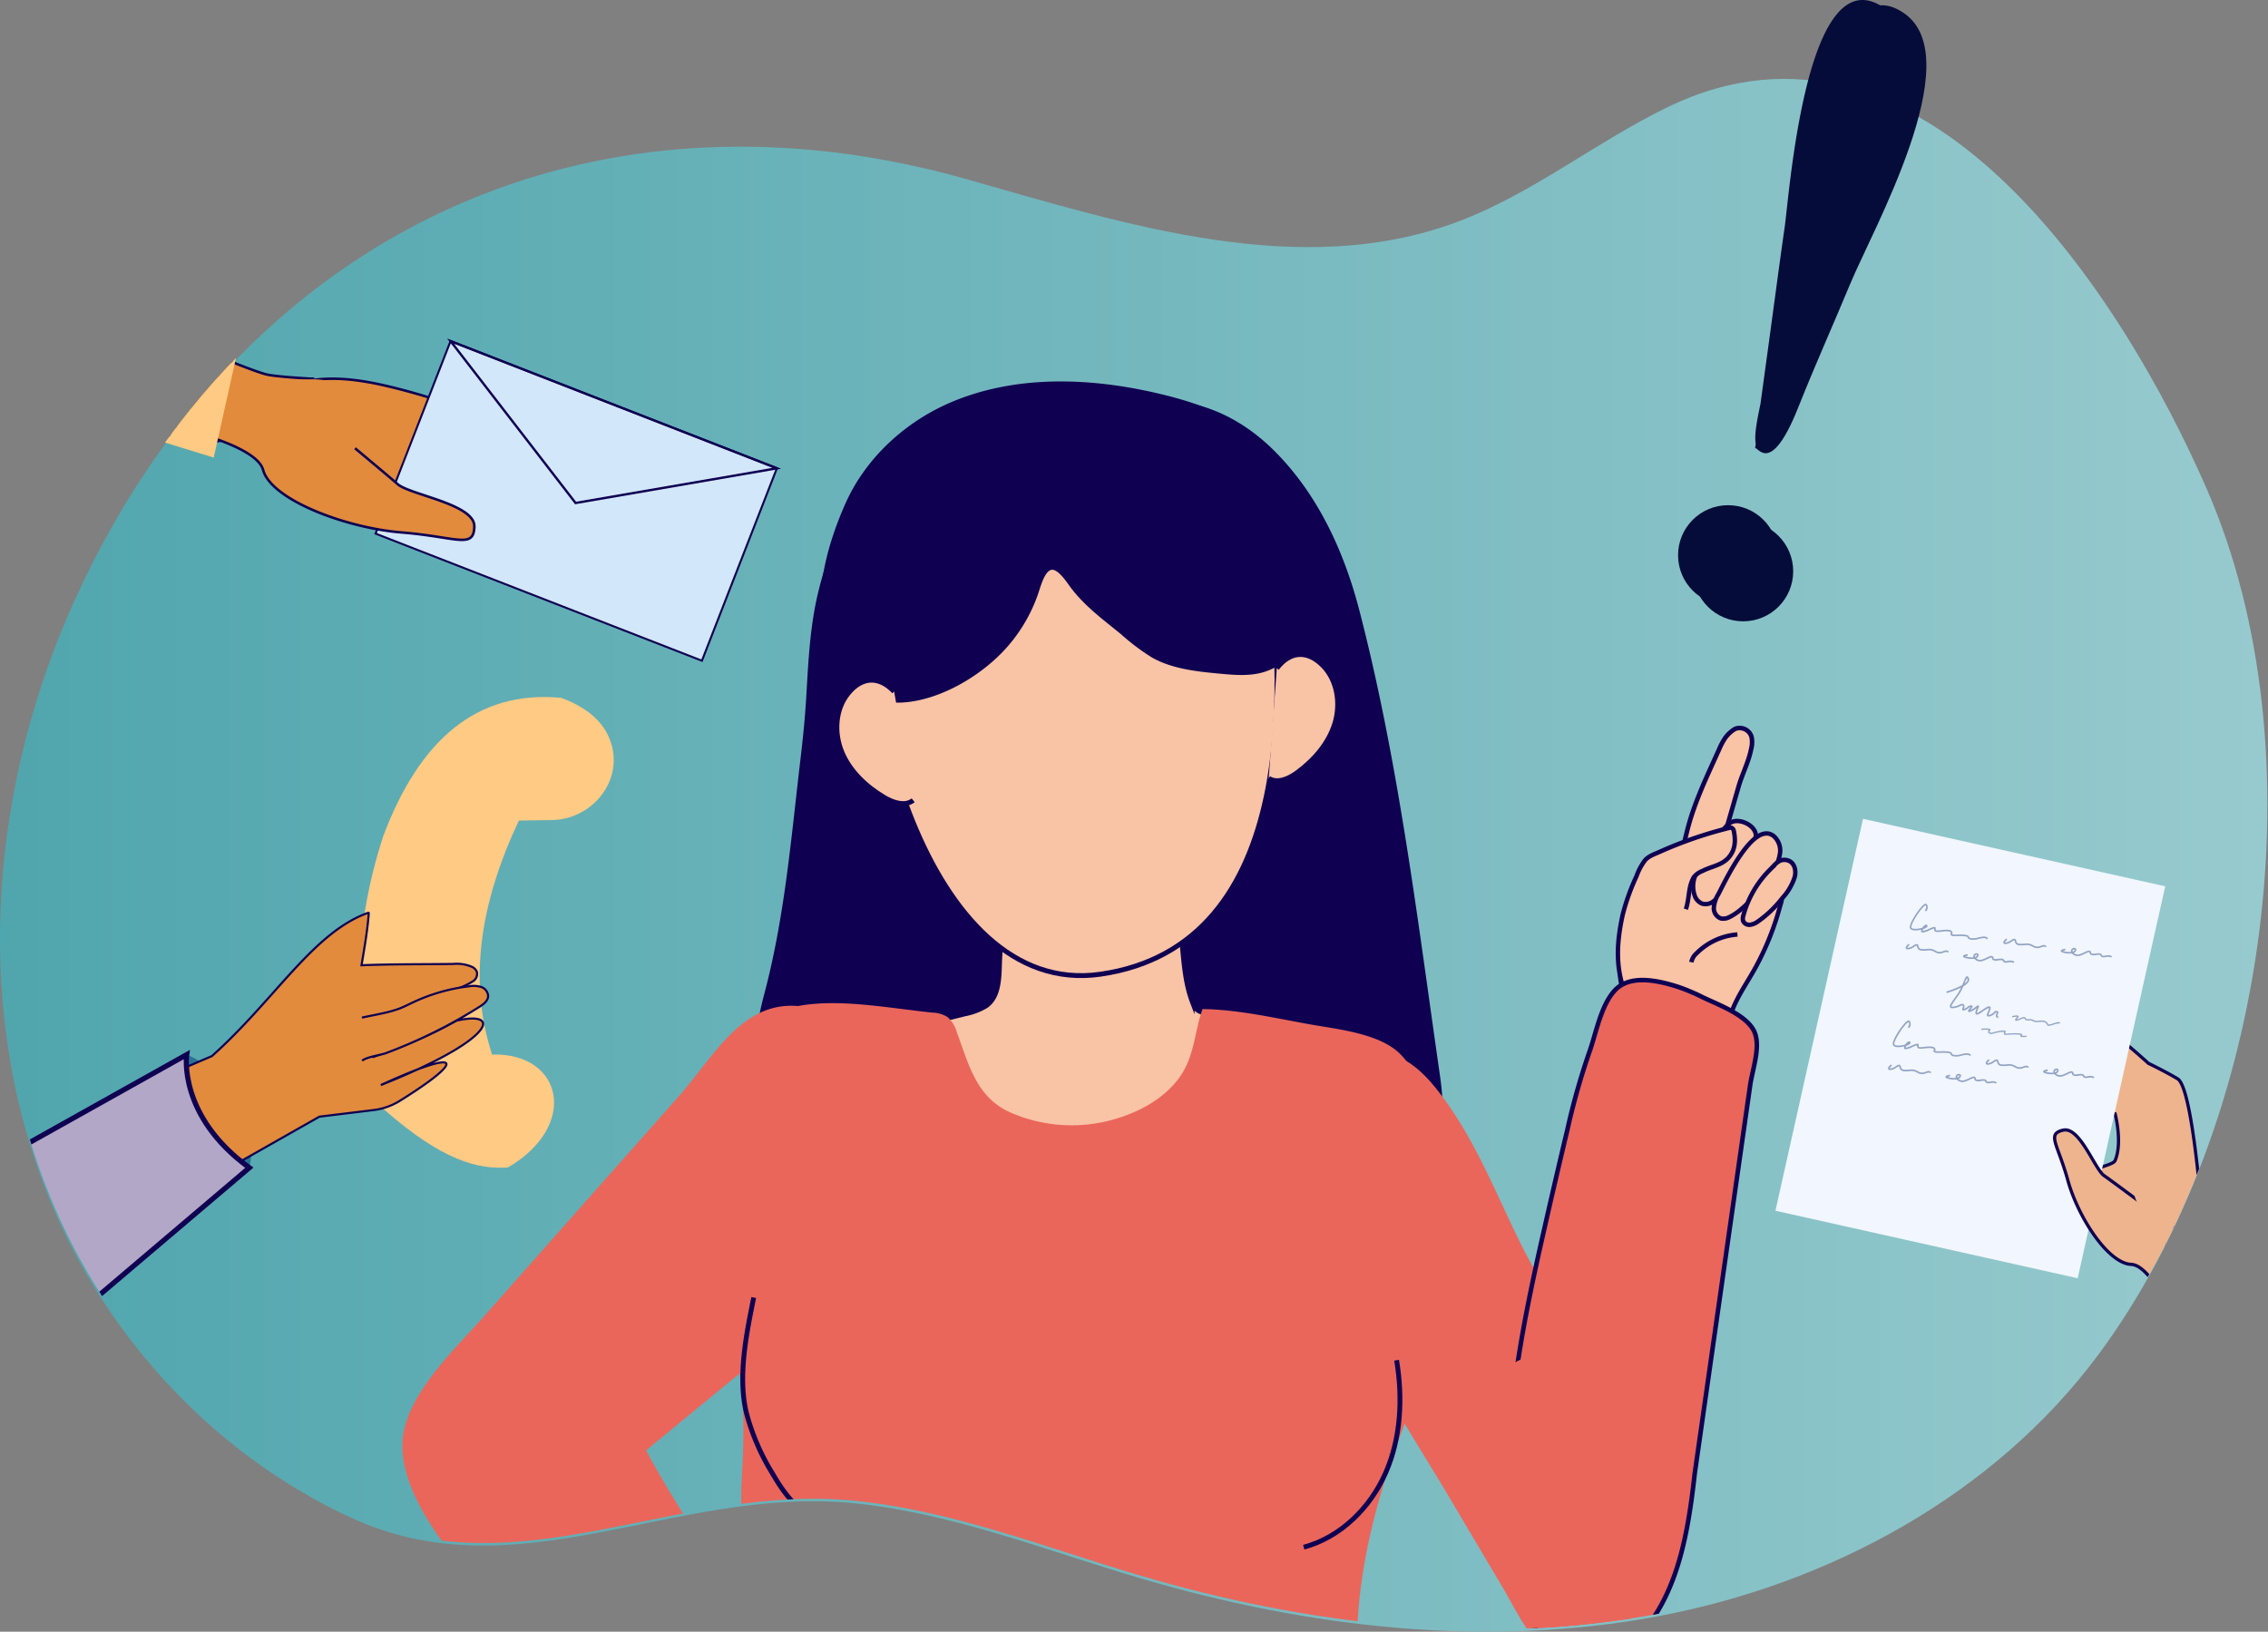 <svg xmlns="http://www.w3.org/2000/svg" xmlns:xlink="http://www.w3.org/1999/xlink" width="585.59" height="421.316" viewBox="0 0 585.59 421.316"><rect x="0" y="0" width="585.59" height="421.316" fill="#808080" stroke="none"/><defs><style>.a,.h,.x,.z{fill:none;}.b{fill:url(#a);}.c{clip-path:url(#b);}.d,.f,.p{fill:#e28b3d;}.d,.e,.h,.i,.p,.q,.r,.s,.u,.v,.w,.x,.y,.z{stroke:#100052;stroke-miterlimit:10;}.d{stroke-width:0.652px;}.e{fill:#d2e7f9;stroke-width:0.518px;}.g{fill:#feca84;}.h{stroke-width:0.608px;}.i,.k{fill:#edb48e;}.i{stroke-width:0.833px;}.j{fill:#f1f6ff;}.l{fill:url(#c);}.m{opacity:0.42;}.n{fill:#11326c;}.o{fill:#2a7195;}.p{stroke-width:0.548px;}.q{fill:#b2a7c6;stroke-width:1.326px;}.r{fill:#100052;stroke-width:0.64px;}.s,.u,.v,.w{fill:#f9c3a5;}.s,.y{stroke-width:1.174px;}.t,.y{fill:#ea665b;}.u{stroke-width:1.259px;}.v{stroke-width:1.174px;}.w,.x{stroke-width:1.137px;}.z{stroke-width:1.242px;}.aa{fill:url(#d);}.ab{fill:url(#e);}.ac{fill:url(#f);}.ad{fill:url(#g);}</style><linearGradient id="a" y1="0.5" x2="1" y2="0.5" gradientUnits="objectBoundingBox"><stop offset="0" stop-color="#4fa5ad"/><stop offset="1" stop-color="#99cbcf"/></linearGradient><clipPath id="b"><path class="a" d="M-4359.548,1830.079c-46.593,17.077-85.186,53.621-109.015,106.269-21.3,47.054-26.28,102.469-7.949,150.756,14.177,37.345,42.96,69.218,79.318,86.005,43.217,19.955,83.89-8.386,130.087-3.7,25.29,2.563,49.247,12.121,73.626,19.316,43.274,12.771,89.389,18.181,133.732,9.85s86.8-31.286,113.706-67.5c44.048-59.287,57.249-156.169,28.2-223.173-21.825-50.339-73.429-130.879-139.242-99.054-18.66,9.025-35.1,22.491-54.529,29.724-40.36,15.028-84.951.787-126.375-11C-4281.266,1815.259-4322.883,1816.641-4359.548,1830.079Z" transform="translate(4487.79 -1801.608)"/></clipPath><linearGradient id="c" x1="0.436" y1="-0.055" x2="1.445" y2="-0.055" gradientUnits="objectBoundingBox"><stop offset="0" stop-color="#b9bdab"/><stop offset="1" stop-color="#769cae"/></linearGradient><linearGradient id="d" x1="-48.939" y1="2.697" x2="-47.589" y2="2.451" gradientUnits="objectBoundingBox"><stop offset="0" stop-color="#2a7195"/><stop offset="1" stop-color="#060c39"/></linearGradient><linearGradient id="e" x1="-82.255" y1="10.299" x2="-79.218" y2="8.854" xlink:href="#d"/><linearGradient id="f" x1="-52.909" y1="2.762" x2="-50.76" y2="3.139" xlink:href="#d"/><linearGradient id="g" x1="-80.286" y1="8.775" x2="-76.024" y2="10.979" xlink:href="#d"/></defs><g transform="translate(4488.044 -1771.084)"><g transform="translate(-4488.044 1791.45)"><path class="b" d="M-4359.8,1831.069c-46.594,17.076-85.187,53.62-109.016,106.269-21.3,47.054-26.28,102.469-7.949,150.757,14.177,37.344,42.959,69.217,79.318,86,43.217,19.954,83.891-8.387,130.088-3.7,25.29,2.563,49.247,12.122,73.626,19.317,43.274,12.771,89.388,18.18,133.732,9.85s86.8-31.285,113.705-67.5c44.049-59.288,57.25-156.169,28.2-223.172-21.825-50.339-73.429-130.88-139.241-99.054-18.661,9.025-35.1,22.491-54.529,29.724-40.36,15.028-84.951.786-126.375-11C-4281.519,1816.249-4323.137,1817.632-4359.8,1831.069Z" transform="translate(4488.043 -1802.599)"/></g><g transform="translate(-4487.88 1790.81)"><g class="c" transform="translate(0)"><g transform="translate(6.753 41.129)"><g transform="translate(26.682 27.56)"><path class="d" d="M-4285.661,1935.18s-.852,8.442,3.532,11.406a14.865,14.865,0,0,0,5.625,2.109,18.027,18.027,0,0,0,4.191.267c1.5-.1,2.544-.452,2.653-.978C-4269.34,1946.5-4285.661,1935.18-4285.661,1935.18Z" transform="translate(4382.873 -1917.551)"/><path class="d" d="M-4349.793,1924.833a168.036,168.036,0,0,1,32.563,11.875c2.226,1.084,4.538,2.315,5.842,4.419,1.854,2.99,1.174,6.832.431,10.271a10.536,10.536,0,0,1-1.933,4.835c-1.7,1.95-4.527,2.37-7.107,2.516-16.426.935-32.491-4.086-47.252-10.887-5.39-2.484-15.531-5.517-18.064-11.437-2.774-6.482,3.634-10.687,8.941-12.461C-4367.75,1921.085-4358.383,1922.674-4349.793,1924.833Z" transform="translate(4418.339 -1913.031)"/><path class="d" d="M-4274.441,1952.866a18.016,18.016,0,0,0,4.19.267c-1.326-1.122-6.277-5.18-9.022-6.08C-4281.43,1946.343-4277.563,1950.346-4274.441,1952.866Z" transform="translate(4380.81 -1921.722)"/><path class="d" d="M-4436.018,1929.2c3.182.534-.738,1.212,7.268,2.089,2,.225,6.964,1.88,8.819,2.018a.023.023,0,0,1,.013.005s.009,0,.018,0c.313.023.622.045.926.063,1.241.081,2.415.138,3.5.16a16.13,16.13,0,0,0,6.027-1.224,37.239,37.239,0,0,0,6.875-3.651c1.724-1.136,3.382-2.37,4.918-3.6a87.439,87.439,0,0,0,8.488-7.784l-.026,0c-.462-.027-8.337-.454-11.3-1.027-3.64-.7-21.488-8.342-21.488-8.342S-4436.858,1929.052-4436.018,1929.2Z" transform="translate(4436.052 -1907.9)"/></g><rect class="e" width="90.413" height="53.342" transform="matrix(0.932, 0.363, -0.363, 0.932, 109.416, 27.216)"/><g transform="translate(29.843 33.5)"><path class="d" d="M-4397.1,1921.135l-1.89.915-27.895-4.958-4.279,14.052s29.063,5.173,31.173,12.926,21.481,15,35.754,16.149c9.061.732,14.127,2.283,16.656,1.828,1.459-.265,2.08-1.192,2.136-3.328a3.334,3.334,0,0,0-.78-2.166c-3.33-4.314-16.356-6.4-19.09-8.855-.776-.7-3.093-2.66-6.149-5.217-6.063-5.09-15.027-12.539-20.588-17.158C-4395.075,1922.81-4397.1,1921.135-4397.1,1921.135Z" transform="translate(4431.161 -1917.092)"/></g><path class="f" d="M-4397.121,1933.078c3.465,2.55,6.733,5.449,10.627,7.277s8.675,2.436,12.408.3c3.471-1.99,5.383-6,5.888-9.966a8.821,8.821,0,0,0-.516-4.9c-1.273-2.682-4.378-3.906-7.258-4.626a26.419,26.419,0,0,0-4.813-.813c-1.831-.111-3.667.059-5.5.045a54.516,54.516,0,0,1-6.75-.615,40.651,40.651,0,0,1-5.862-1.074c-3.53-1.013-6.957-3-10.606-2.6a11.348,11.348,0,0,0-3.731,1.174c-1.733.853-3.487,2.273-3.564,4.2a4.3,4.3,0,0,0,1.555,3.24,12.575,12.575,0,0,0,3.176,1.895,14.032,14.032,0,0,0,3.544,1.407,22.431,22.431,0,0,1,3.724.753A29,29,0,0,1-4397.121,1933.078Z" transform="translate(4455.923 -1883.224)"/><path class="g" d="M-4458.793,1865.253a46.778,46.778,0,0,0-5.159,15.758c-1.364,9.1-15.175,18.188-13.194,29.717l14.475,1.375,23.113,7.214.015.005h0l.04.014h0l10.43,3.217.93-4.166.583-2.6,1.65-7.39v0l1.379-6.173,1.829-8.181.313-1.4h0l.157-.7-3.689-2.79,0-.005-1.116-.841,0,0-3-2.266h0l-.228-.175Z" transform="translate(4477.34 -1865.253)"/><path class="h" d="M-4308.029,1907.368l32.278,41.806,51.958-8.961Z" transform="translate(4417.444 -1880.152)"/></g><g transform="translate(458.244 191.693)"><path class="i" d="M-3634.6,2234.933c-.868-2.111-2.291-7.9-2.376-8.242l0-.012c-.853-9.739-2.993-30.262-6-32.1-.789-.482-1.972-1.151-3.4-1.91v0h0c-1.227-.651-2.636-1.369-4.147-2.1-.023-.021-11.362-10.288-12.51-9.808-.409.167-.549,1-.425,2.135a12.383,12.383,0,0,0,.68,2.768,18.2,18.2,0,0,0-4.069-.733c-3.509-.119-10.049,1.781-15.053,3.451-3.821,1.275-6.745,2.411-6.745,2.411a5.209,5.209,0,0,0,.5.977,5.379,5.379,0,0,0,4.65,2.618c1.333,0,3.515-.154,5.835-.376.832-.081,1.681-.169,2.514-.262a16.972,16.972,0,0,0-1.94,1.406l-7.735,6.472a7.6,7.6,0,0,0,1.607,1.2c3.163,1.042,5.243-1.277,8.388-3.3,4.617-2.967,13.178,3.407,15.691,4.064,0,0,1.982,7.452-.01,12.1-.525,1.226-6.089,1.843-5.541,3.333,1.342,3.64,4.681,5.917,8.314,7.344a7.639,7.639,0,0,0,.494.855,37.053,37.053,0,0,0,11.568,11.3h0a28.214,28.214,0,0,0-2,5.717,11.512,11.512,0,0,0-.161,4.687c.166.8.374,1.668.609,2.578.055.224.115.45.177.679,0,.006,0,.01,0,.014a.016.016,0,0,1,.006.009c.365,1.359,2.379,4.779,2.834,6.233,1.8,5.814,1.813,2.786,2.679,5.067.231.6,15.24-13.943,15.24-13.943S-3633.537,2237.526-3634.6,2234.933Z" transform="translate(3746.841 -2127.426)"/><rect class="j" width="79.954" height="103.69" transform="matrix(0.976, 0.218, -0.218, 0.976, 22.611, 0)"/><g transform="translate(72.087 80.328)"><path class="i" d="M-3630.764,2251.832l-.444,1.417,7.113,18.108-9.867,5.022s-7.415-18.865-13.411-19.117-13.748-12.25-16.361-21.726c-1.661-6.015-3.434-9.2-3.408-10.984.015-1.028.624-1.587,2.2-1.948a2.625,2.625,0,0,1,1.7.2c3.6,1.6,6.756,10.088,8.908,11.565.611.419,2.351,1.688,4.619,3.367,4.515,3.329,11.131,8.26,15.235,11.32C-3632.253,2250.719-3630.764,2251.832-3630.764,2251.832Z" transform="translate(3667.143 -2222.54)"/></g><path class="k" d="M-3623.259,2251.508c2.447,2.283,4.946,4.633,6.438,7.628a14.164,14.164,0,0,1,1.063,9.621,5.7,5.7,0,0,1-2.672,3.962c-1.93.927-4.252-.079-5.894-1.451a28.2,28.2,0,0,1-3.795-4.142l-4.584-5.725a4.663,4.663,0,0,1-1.287-2.569c-.056-1.375,1.08-2.5,1.436-3.828.725-2.708-4.749-8.058-2.034-9.712C-3631.215,2243.237-3625.353,2249.556-3623.259,2251.508Z" transform="translate(3727.983 -2150.117)"/><g transform="translate(95.379 112.409)"><path class="l" d="M-3584.3,2295.47a35.392,35.392,0,0,1-10.951,6.1c-6.555,2.324-9.145,15.037-17.987,15.23l-5.271-11.7-8.685-16.112-.006-.01h0l-.016-.028h0l-3.891-7.276,2.957-1.291,1.848-.808,5.246-2.29h0l4.382-1.913,5.807-2.536,1-.435h0l.495-.217,2.6,2.336.005,0,.785.707,0,0,2.114,1.9h0l.162.145Z" transform="translate(3631.102 -2272.183)"/></g><g class="m" transform="translate(29.067 21.939)"><g transform="translate(5.613)"><path class="n" d="M-3707.316,2140.873a4.479,4.479,0,0,1-1.881.184c-.487-.133-.506-.227-.52-.3-.057-.289-.214-.448-.963-.571a10.888,10.888,0,0,0-1.919-.057,4.84,4.84,0,0,1-1.49-.08l.007-.018a.676.676,0,0,0-.029-.72c-.292-.4-1.109-.519-2.428-.358-.775.093-1.579.191-1.741.025-.052-.054-.06-.187-.026-.393a.33.33,0,0,0-.113-.331c-.253-.2-.774.011-1.748.429a5.982,5.982,0,0,1-1.526.524c0-.008,0-.021.01-.037a2.262,2.262,0,0,1,.181-.449c.573-.19,1.012-.437,1.056-.7a.351.351,0,0,0-.25-.446c-.29-.062-.748.262-1.077.79a5.543,5.543,0,0,1-2.314.252q-.49-.093-.525-.362c-.1-.789,1.79-3.87,3.022-5.146.431-.444.615-.5.661-.507.438.513-.2,1.282-.2,1.29l.314.266a1.446,1.446,0,0,0,.186-1.847.43.43,0,0,0-.537-.062c-1.064.487-4,4.852-3.852,6.058.042.337.311.745,1.36.765a6.831,6.831,0,0,0,1.644-.206c-.023.061-.044.126-.062.19a.419.419,0,0,0,.092.461.416.416,0,0,0,.208.093,4.3,4.3,0,0,0,1.778-.548,7.235,7.235,0,0,1,1.28-.47.787.787,0,0,0,.146.671c.289.3.915.241,2.088.1,1.289-.158,1.9,0,2.044.193.019.026.078.105-.013.3a.4.4,0,0,0,.013.41c.2.3.775.3,1.857.272a10.83,10.83,0,0,1,1.841.052c.6.1.614.181.625.242.052.273.2.452.817.623a4.685,4.685,0,0,0,2.082-.18c.916-.208,1.783-.4,2.05.083l.362-.2C-3705.23,2140.4-3706.291,2140.64-3707.316,2140.873Z" transform="translate(3725.028 -2132.188)"/></g><g transform="translate(29.772 8.964)"><path class="n" d="M-3687.235,2147.489a.448.448,0,0,1-.388-.27c-.059-.162-.042-.528.742-1.16l.259.322a2.144,2.144,0,0,0-.608.686.634.634,0,0,0,.227.023,2.87,2.87,0,0,0,1.311-.566c.436-.276.781-.494,1.073-.366a.571.571,0,0,1,.3.462c.147.808.564.873,2.142.776a3.133,3.133,0,0,1,2.193.39c.148.079.316.168.527.269a2.046,2.046,0,0,0,1.5-.123c.547-.183,1.167-.39,1.462.2l-.369.186c-.116-.231-.332-.2-.962.008a2.383,2.383,0,0,1-1.809.1c-.218-.1-.389-.2-.541-.277a2.749,2.749,0,0,0-1.974-.343c-1.412.085-2.345.142-2.573-1.115-.022-.118-.054-.155-.061-.158-.094-.042-.464.2-.687.337a3.211,3.211,0,0,1-1.523.631A1.307,1.307,0,0,1-3687.235,2147.489Z" transform="translate(3687.644 -2146.06)"/></g><g transform="translate(44.608 11.377)"><path class="n" d="M-3653.131,2151.786c-.569.09-.81.1-.907-.151-.217-.558-.967-.463-1.628-.379-.425.053-.9.114-1.077-.022a.19.19,0,0,1-.069-.145.627.627,0,0,0-.293-.515c-.347-.192-.854.052-1.5.362a8.506,8.506,0,0,1-1.216.5,1.585,1.585,0,0,1-1.519-.32,1.11,1.11,0,0,0,.533-.436c.242-.4.106-.683-.084-.805a.818.818,0,0,0-1.062.335.706.706,0,0,0-.06.644,5.405,5.405,0,0,1-1.963-.214c-.071-.018-.128-.037-.172-.052a3.977,3.977,0,0,1,.668-.155l-.061-.41c-1.127.168-1.144.444-1.151.549-.018.3.4.413.606.468a5.667,5.667,0,0,0,2.295.2,1.933,1.933,0,0,0,1.169.652,2.062,2.062,0,0,0,.916-.06,8.651,8.651,0,0,0,1.276-.531c.449-.215.957-.459,1.118-.371.055.03.075.138.081.2a.6.6,0,0,0,.227.424,1.985,1.985,0,0,0,1.382.1c.512-.065,1.091-.138,1.191.12.226.588.828.492,1.357.41a1.854,1.854,0,0,1,1.391.123l.237-.339A2.227,2.227,0,0,0-3653.131,2151.786Zm-8.025-1.314a.774.774,0,0,1-.441.3.346.346,0,0,1-.009-.327.486.486,0,0,1,.442-.237.145.145,0,0,1,.055.019C-3661.058,2150.261-3661.1,2150.374-3661.156,2150.472Z" transform="translate(3664.687 -2149.793)"/></g><g transform="translate(4.557 10.338)"><path class="n" d="M-3726.254,2149.615a.448.448,0,0,1-.389-.269c-.059-.163-.041-.529.743-1.161l.259.322a2.16,2.16,0,0,0-.608.686.645.645,0,0,0,.228.023,2.876,2.876,0,0,0,1.311-.566c.436-.276.78-.494,1.073-.366a.57.57,0,0,1,.3.462c.147.809.564.873,2.142.777a3.13,3.13,0,0,1,2.193.39c.148.079.316.168.526.269a2.045,2.045,0,0,0,1.5-.123c.547-.183,1.167-.389,1.463.2l-.37.185c-.115-.231-.331-.2-.962.009a2.376,2.376,0,0,1-1.808.1c-.218-.1-.389-.2-.541-.276a2.745,2.745,0,0,0-1.974-.343c-1.412.086-2.345.142-2.573-1.115-.022-.118-.054-.155-.061-.158-.093-.042-.464.2-.687.337a3.207,3.207,0,0,1-1.523.63A1.284,1.284,0,0,1-3726.254,2149.615Z" transform="translate(3726.663 -2148.186)"/></g><g transform="translate(19.392 12.752)"><path class="n" d="M-3692.149,2153.914c-.57.089-.812.1-.909-.152-.217-.557-.966-.462-1.628-.378-.423.054-.9.114-1.076-.021a.194.194,0,0,1-.071-.146.625.625,0,0,0-.293-.514c-.347-.192-.854.052-1.5.362a8.39,8.39,0,0,1-1.214.506,1.589,1.589,0,0,1-1.521-.321,1.11,1.11,0,0,0,.534-.436c.242-.4.106-.683-.083-.8a.82.82,0,0,0-1.062.335.708.708,0,0,0-.06.644,5.4,5.4,0,0,1-1.962-.213c-.072-.019-.128-.037-.173-.053a4.033,4.033,0,0,1,.668-.155l-.06-.409c-1.128.167-1.146.443-1.152.548-.017.3.405.414.607.468a5.621,5.621,0,0,0,2.3.2,1.923,1.923,0,0,0,1.167.652,2.049,2.049,0,0,0,.917-.06,8.78,8.78,0,0,0,1.277-.531c.448-.215.956-.459,1.117-.371.054.031.074.138.082.2a.6.6,0,0,0,.225.424,1.991,1.991,0,0,0,1.384.105c.51-.065,1.091-.139,1.19.119.226.588.828.491,1.358.41a1.857,1.857,0,0,1,1.389.124l.237-.338A2.222,2.222,0,0,0-3692.149,2153.914Zm-8.028-1.315a.771.771,0,0,1-.441.3.343.343,0,0,1-.007-.327.483.483,0,0,1,.441-.239.135.135,0,0,1,.056.019C-3700.078,2152.387-3700.116,2152.5-3700.177,2152.6Z" transform="translate(3703.707 -2151.92)"/></g><g transform="translate(0 30.144)"><g transform="translate(1.223)"><path class="n" d="M-3714.11,2187.517a4.449,4.449,0,0,1-1.881.184c-.488-.133-.505-.226-.521-.3-.055-.29-.214-.448-.962-.572a10.965,10.965,0,0,0-1.92-.057,4.824,4.824,0,0,1-1.491-.078.13.13,0,0,1,.008-.019.675.675,0,0,0-.029-.72c-.292-.4-1.108-.519-2.428-.358-.777.094-1.579.191-1.74.024-.051-.053-.059-.186-.026-.393a.325.325,0,0,0-.114-.33c-.253-.2-.774.011-1.748.429a5.983,5.983,0,0,1-1.525.524.206.206,0,0,1,.009-.037,2.384,2.384,0,0,1,.181-.449c.573-.188,1.013-.437,1.057-.7a.353.353,0,0,0-.25-.446c-.29-.063-.75.263-1.079.791a5.5,5.5,0,0,1-2.314.251c-.324-.061-.5-.182-.523-.362-.1-.789,1.789-3.87,3.022-5.146.43-.443.616-.5.66-.506.438.512-.2,1.28-.206,1.289h0l.1.085.212.182a1.445,1.445,0,0,0,.186-1.847.426.426,0,0,0-.536-.063c-1.064.486-4,4.851-3.85,6.057.041.337.31.745,1.358.765a6.863,6.863,0,0,0,1.645-.207c-.022.061-.044.126-.063.19a.412.412,0,0,0,.093.462.416.416,0,0,0,.208.093,4.3,4.3,0,0,0,1.776-.548,7.169,7.169,0,0,1,1.28-.471.784.784,0,0,0,.147.669c.291.3.916.244,2.088.1,1.289-.157,1.9,0,2.044.192.021.027.077.105-.013.3a.4.4,0,0,0,.013.41c.2.3.775.3,1.858.272a10.857,10.857,0,0,1,1.841.052c.6.1.612.182.625.242.052.273.2.453.817.623a4.687,4.687,0,0,0,2.081-.181c.916-.208,1.784-.4,2.051.083l.361-.2C-3712.024,2187.044-3713.085,2187.284-3714.11,2187.517Z" transform="translate(3731.821 -2178.833)"/></g><g transform="translate(25.216 9.973)"><path class="n" d="M-3694.286,2195.7a.446.446,0,0,1-.388-.27c-.059-.162-.042-.529.742-1.16l.26.322a2.157,2.157,0,0,0-.609.686.64.64,0,0,0,.228.023,2.884,2.884,0,0,0,1.312-.566c.436-.277.78-.494,1.073-.366a.571.571,0,0,1,.3.462c.148.809.564.873,2.142.776a3.134,3.134,0,0,1,2.193.39c.148.079.316.167.526.269a2.042,2.042,0,0,0,1.5-.123c.547-.182,1.167-.389,1.462.2l-.369.186c-.116-.231-.331-.2-.962.009a2.378,2.378,0,0,1-1.808.1c-.218-.1-.39-.2-.541-.276a2.747,2.747,0,0,0-1.975-.343c-1.412.085-2.344.143-2.574-1.115-.021-.118-.053-.154-.061-.157-.093-.042-.464.2-.686.337a3.211,3.211,0,0,1-1.523.63A1.329,1.329,0,0,1-3694.286,2195.7Z" transform="translate(3694.695 -2194.266)"/></g><g transform="translate(40.051 12.387)"><path class="n" d="M-3660.182,2199.992c-.57.091-.811.1-.908-.149-.217-.56-.967-.465-1.628-.381-.424.055-.9.115-1.076-.021a.19.19,0,0,1-.07-.145.622.622,0,0,0-.294-.513c-.346-.192-.853.052-1.494.359a8.273,8.273,0,0,1-1.216.507,1.585,1.585,0,0,1-1.52-.323,1.089,1.089,0,0,0,.533-.435c.242-.4.105-.682-.084-.8a.817.817,0,0,0-1.06.335.7.7,0,0,0-.061.645,5.46,5.46,0,0,1-1.964-.214c-.07-.019-.128-.037-.173-.053a4,4,0,0,1,.669-.155l-.061-.409c-1.127.166-1.144.444-1.15.547-.019.3.4.415.607.47a5.676,5.676,0,0,0,2.295.2,1.94,1.94,0,0,0,1.168.652,2.075,2.075,0,0,0,.918-.06,8.706,8.706,0,0,0,1.275-.53c.45-.217.957-.46,1.118-.372.054.029.074.138.081.2a.608.608,0,0,0,.226.421,1.978,1.978,0,0,0,1.384.106c.512-.064,1.091-.138,1.191.12.227.586.827.492,1.357.41a1.858,1.858,0,0,1,1.39.124l.236-.339A2.229,2.229,0,0,0-3660.182,2199.992Zm-8.025-1.313a.787.787,0,0,1-.441.3.34.34,0,0,1-.008-.328.485.485,0,0,1,.443-.238.151.151,0,0,1,.054.018C-3668.11,2198.468-3668.148,2198.58-3668.207,2198.679Z" transform="translate(3671.738 -2198)"/></g><g transform="translate(0 11.347)"><path class="n" d="M-3733.3,2197.821a.448.448,0,0,1-.388-.269c-.059-.163-.042-.529.742-1.16l.26.322a2.16,2.16,0,0,0-.609.686.639.639,0,0,0,.228.023,2.872,2.872,0,0,0,1.311-.566c.437-.277.781-.494,1.074-.366a.572.572,0,0,1,.3.462c.148.808.564.872,2.142.776a3.129,3.129,0,0,1,2.193.391c.148.078.315.167.526.268a2.046,2.046,0,0,0,1.5-.122c.547-.183,1.167-.39,1.461.2l-.369.186c-.116-.231-.331-.2-.962.008a2.383,2.383,0,0,1-1.808.1c-.218-.1-.39-.2-.541-.276a2.74,2.74,0,0,0-1.975-.343c-1.412.086-2.344.142-2.573-1.115-.021-.118-.054-.155-.061-.158-.094-.039-.464.2-.687.337a3.212,3.212,0,0,1-1.523.631A1.3,1.3,0,0,1-3733.3,2197.821Z" transform="translate(3733.714 -2196.392)"/></g><g transform="translate(14.836 13.761)"><path class="n" d="M-3699.2,2202.119c-.569.09-.811.1-.908-.15-.216-.56-.965-.464-1.627-.381-.423.056-.9.116-1.076-.021a.194.194,0,0,1-.071-.145.622.622,0,0,0-.293-.513c-.346-.192-.853.052-1.495.361a8.5,8.5,0,0,1-1.214.507,1.585,1.585,0,0,1-1.521-.324,1.083,1.083,0,0,0,.533-.434c.242-.4.107-.683-.083-.8a.818.818,0,0,0-1.062.335.71.71,0,0,0-.061.644,5.421,5.421,0,0,1-1.962-.214c-.072-.019-.128-.038-.172-.053a3.894,3.894,0,0,1,.667-.155l-.061-.41c-1.127.166-1.145.443-1.15.547-.018.3.4.414.606.47a5.679,5.679,0,0,0,2.295.2,1.945,1.945,0,0,0,1.168.651,2.074,2.074,0,0,0,.918-.06,8.739,8.739,0,0,0,1.276-.531c.448-.216.956-.461,1.116-.371.056.03.076.137.082.2a.6.6,0,0,0,.227.423,1.988,1.988,0,0,0,1.383.1c.51-.064,1.091-.137,1.19.12.227.585.827.492,1.358.41a1.857,1.857,0,0,1,1.391.124l.235-.338A2.223,2.223,0,0,0-3699.2,2202.119Zm-8.025-1.314a.772.772,0,0,1-.441.3.34.34,0,0,1-.008-.328.488.488,0,0,1,.443-.239.173.173,0,0,1,.054.018C-3707.13,2200.594-3707.168,2200.706-3707.227,2200.8Z" transform="translate(3710.757 -2200.127)"/></g></g><g transform="translate(15.06 18.719)"><path class="n" d="M-3696.96,2171.55a.4.4,0,0,1-.262-.149c-.049-.1.043-.3.118-.468.1-.216.189-.421.1-.608a.387.387,0,0,0-.284-.2.779.779,0,0,0-.885.315,1.855,1.855,0,0,1-.954.608,1.4,1.4,0,0,1-.422.087,3.024,3.024,0,0,1,.2-.56,8.225,8.225,0,0,0,.336-.921c.033-.122.137-.49-.11-.666-.358-.254-1.059.2-2.175.972-.18.124-.353.243-.511.348-.461.306-.634.333-.684.333-.025-.082-.009-.382.443-1.443.052-.12.146-.343-.019-.471s-.356,0-.788.325a5.741,5.741,0,0,1-1.4.862c.066-.083.14-.175.2-.242.332-.4.5-.618.418-.824a.28.28,0,0,0-.239-.174,1.494,1.494,0,0,0-1.134.429,2.158,2.158,0,0,1-.863.456l.025-.064c.116-.291.312-.78-.109-1.1-.325-.25-.677-.082-1.085.115a4.066,4.066,0,0,1-1.075.384c-.775.14-.934.085-.962.058-.1-.23.867-1.563,1.643-2.634a14.413,14.413,0,0,0,1.456-2.592,3.565,3.565,0,0,0,1.35-1.193.956.956,0,0,0,.08-.771c-.1-.309-.235-.593-.489-.6-.326-.011-.5.409-.869,1.327-.112.28-.243.6-.4.951a21.992,21.992,0,0,1-4.091,1.647l.114.4a24.29,24.29,0,0,0,3.691-1.422,13.1,13.1,0,0,1-1.181,2.018c-1.433,1.981-1.917,2.686-1.66,3.094.181.287.626.267,1.387.13a4.381,4.381,0,0,0,1.179-.42c.377-.18.543-.245.656-.16.148.115.112.286-.023.624-.079.2-.153.385-.037.536a.348.348,0,0,0,.342.109,2.374,2.374,0,0,0,1.164-.554,1.483,1.483,0,0,1,.645-.347c-.075.1-.182.232-.255.323-.318.384-.529.637-.384.854.135.2.428.108.57.065a5.711,5.711,0,0,0,1.586-.946l.052-.039c-.4.995-.451,1.417-.2,1.623.22.182.572.088,1.179-.313.161-.106.337-.228.518-.353a6.613,6.613,0,0,1,1.687-.974.671.671,0,0,1-.035.215,7.206,7.206,0,0,1-.321.875c-.2.478-.329.8-.135,1.007a.384.384,0,0,0,.226.115,1.514,1.514,0,0,0,.638-.1,2.27,2.27,0,0,0,1.139-.728c.174-.195.221-.247.481-.188a1.59,1.59,0,0,1-.095.238.978.978,0,0,0-.112.817.739.739,0,0,0,.528.37Zm-8.579-8.914a7.161,7.161,0,0,1,.468-1.026,1.672,1.672,0,0,1,.116.278.552.552,0,0,1-.056.446,2.25,2.25,0,0,1-.693.71C-3705.645,2162.9-3705.59,2162.763-3705.539,2162.636Z" transform="translate(3710.41 -2161.155)"/></g><g transform="translate(32.028 28.829)"><path class="n" d="M-3683.151,2178.177a.253.253,0,0,1-.186-.115c-.116-.187.059-.394.326-.708.059-.071.122-.144.179-.216a5.288,5.288,0,0,0-1.248.161l-.074-.327c1.468-.333,1.62-.095,1.67-.017a.277.277,0,0,1-.042.337c-.071.093-.152.188-.229.279s-.155.183-.215.265c.037-.006.083-.015.142-.03a5.545,5.545,0,0,0,.783-.291c.5-.213.929-.4,1.226-.252a.474.474,0,0,1,.25.323c.052.194.242.2.694.182a2.136,2.136,0,0,1,1.246.2,1.576,1.576,0,0,0,1.192.2,7.2,7.2,0,0,1,.975-.043,1.624,1.624,0,0,1,1.645.945l.047.084a4.549,4.549,0,0,0,1.212-.284c.88-.273,1.434-.428,1.709-.275a.314.314,0,0,1,.156.2l-.325.084a.019.019,0,0,0,.008.012,4.05,4.05,0,0,0-1.448.3c-.935.29-1.43.428-1.591.153l-.062-.112a1.312,1.312,0,0,0-1.361-.77,6.684,6.684,0,0,0-.932.042,1.906,1.906,0,0,1-1.4-.25,1.842,1.842,0,0,0-1.055-.154c-.425.02-.907.043-1.034-.431-.023-.084-.059-.1-.073-.108-.16-.077-.578.1-.947.259a5.7,5.7,0,0,1-.835.308A1.072,1.072,0,0,1-3683.151,2178.177Z" transform="translate(3684.154 -2176.798)"/></g><g transform="translate(24.102 32.197)"><path class="n" d="M-3684.78,2183.87a5.009,5.009,0,0,1-1.22.014.269.269,0,0,0,.1-.32c-.061-.147-.235-.305-1.529-.324-.75-.011-1.528.031-1.867.064l-.041,0a2.584,2.584,0,0,1-.965,0s-.015-.063.124-.264a.3.3,0,0,0,.022-.358c-.367-.49-3.438.393-3.467.4a.792.792,0,0,1-.737-.175c-.045-.084.075-.2.148-.262.179-.146.175-.277.141-.361-.113-.272-.9-.344-2.353-.214l.03.325a7.994,7.994,0,0,1,1.969.005c-.35.29-.288.54-.22.664a.852.852,0,0,0,.616.354,1.1,1.1,0,0,0,.508-.026,11.688,11.688,0,0,1,3.065-.53c-.112.167-.243.407-.129.6.156.265.627.222,1.279.163l.041,0a12.291,12.291,0,0,1,3.006.046c-.147.138-.142.259-.109.335s.146.344,1.619.185Z" transform="translate(3696.418 -2182.011)"/></g></g></g><g transform="translate(-8.171 160.249)"><path class="o" d="M-4414.317,2192.469s20.8,7.989,16.17,29.2C-4398.147,2221.667-4422.161,2212.582-4414.317,2192.469Z" transform="translate(4470.526 -2100.13)"/><g transform="translate(56.209)"><g transform="translate(44.682)"><path class="g" d="M-4303.22,2081.478l8.5-.121c9.986-.142,18.036-9.411,15.536-19.08-1.383-5.348-5.44-9.625-13.059-12.476-21.924-2.1-36.674,10.984-45.974,35.606-8.36,25.6-7.9,49,.021,70.537,15.319,13.477,24.468,15.627,32.158,15.1,18.48-10.82,14.15-29.649-4.109-29.153C-4316.415,2122.678-4313.124,2102.434-4303.22,2081.478Z" transform="translate(4344.313 -2049.582)"/></g><path class="p" d="M-4413.455,2175.577l6.511-2.792c16.225-14.479,26.172-31.978,40.318-36.981a.108.108,0,0,1,.181.087c-.32,4.457-1.137,9.035-1.865,13.441,7.869-.315,15.781-.233,23.66-.337a9.953,9.953,0,0,1,4.907.772,2.466,2.466,0,0,1,1.165,1.15,2.232,2.232,0,0,1-.83,2.463,19.106,19.106,0,0,1-3.133,1.612c-.825.426-1.749.72-2.607,1.072l-6.131,2.511-11.963,4.9-3.625,1.485c31.928-18.155,47.827-8.413,1.384,8.125,30.487-17.856,44.115-9.505,2.151,7.185,21.253-9.746,22.056-6.618,4.94,4.047a16.635,16.635,0,0,1-6.763,2.4l-14.033,1.711-20.377,11.555C-4408.039,2194.017-4413.5,2186.351-4413.455,2175.577Z" transform="translate(4413.455 -2080.073)"/><path class="p" d="M-4343.429,2173.2c1.194-.281,4.258-.859,5.453-1.14a32.95,32.95,0,0,0,4.211-1.19c1.2-.457,2.334-1.05,3.492-1.6a47.055,47.055,0,0,1,14.4-4.145,6.934,6.934,0,0,1,3.179.147,2.624,2.624,0,0,1,1.849,2.366c-.043,1.239-1.2,2.107-2.245,2.768a131.149,131.149,0,0,1-24.139,11.959c-1.319.492-5.115,1.009-6.146,1.969" transform="translate(4388.682 -2090.419)"/></g><path class="q" d="M-4444.225,2192.469s-2.355,15.744,16.169,29.2l-52.888,44.9-19.49-42.652Z" transform="translate(4500.434 -2100.13)"/></g><g transform="translate(103.731 79.084)"><g transform="translate(75.28)"><path class="r" d="M-4115.825,1937.592a80.985,80.985,0,0,0-20.1,6.63c-7.738,3.736-14.822,8.674-21.868,13.59-6.333,4.419-9.917,15.747-11.726,23.085-2.184,8.864-2.6,18.047-3.136,27.123-.315,5.306-.832,10.574-1.456,15.821-2.485,20.892-4.053,40.823-9.371,60.978-2.331,8.834-3.936,18.539-.154,26.856,2.589,5.7,7.425,10.047,12.478,13.738,29.857,21.806,69.508,25.129,106.28,21.289,14.214-1.484,28.7-4.048,41-11.323,6.454-3.817,12.463-9.347,14.238-16.633,1.114-4.573.452-9.369-.216-14.028-5.694-39.65-10.558-79.991-20.6-118.747-3.947-15.234-10.669-29.936-21.925-41.174-6.107-6.1-13.832-10.787-22.33-12.295" transform="translate(4201.98 -1926.998)"/><path class="s" d="M-4053.431,2126.331a54.326,54.326,0,0,1,1.539,9.226c.509,5.135.833,10.375,2.677,15.192a5.154,5.154,0,0,0,1.033,1.82c1.829,1.865,5,.528,7.551,1.079,2.754.594,4.536,3.5,4.689,6.314.436,7.984-7.691,19.157-13.879,23.564a34.006,34.006,0,0,1-8.214,4.074c-11.08,4.019-23.519,5.089-34.655,1.227a38.592,38.592,0,0,1-18.98-14.752,41.758,41.758,0,0,1-5.116-11.038c-1.413-4.417-2.041-6.471,3.406-7.83l5.5-1.372a16.6,16.6,0,0,0,5.4-2.042c3.875-2.627,3.351-8.645,3.614-12.759.3-4.706.68-9.616,3.252-13.716,2.31-3.682,6.088-6.194,9.974-8.143,9.658-4.841,23.49-7.58,29.9,3.517A24.214,24.214,0,0,1-4053.431,2126.331Z" transform="translate(4177.879 -1990.835)"/><path class="t" d="M-4200.967,2486.84c-1.567-2.369-1.619-5.8-.946-12.217,2.141-20.4,3.4-36.41,1.423-57.12a390.545,390.545,0,0,1-1.428-59.853c1.119-20.225,3.373-40.742,3.373-60.994.611-11.047,1.208-22.262-1.211-33.059-1.646-7.342-4.648-14.3-6.827-21.5a98.84,98.84,0,0,1-3.986-21.673c-.717-10.231.235-20.811,4.655-30.065,11.734-24.575,34.593-18.346,56.694-16.023a7.851,7.851,0,0,1,3.908,1.148,8.116,8.116,0,0,1,2.4,3.916c3.069,8.225,4.936,16.629,13.629,20.633a39.515,39.515,0,0,0,28.369,1.426c5.541-1.786,10.8-4.7,14.576-9.214,4.911-5.868,4.509-12.177,6.869-18.819,9.209.094,18.926,2.387,27.993,3.987,6.811,1.2,16.706,2.231,22.216,6.855,4.17,3.5,7.132,10.864,9.392,15.743a87.278,87.278,0,0,1,7.538,31.7c.284,4.965.826,10.73-.551,15.474-1.514,5.219-4.788,10.417-6.983,15.405-9.131,20.746-17.231,42.36-19.284,65.1-1.2,13.276,1.4,26.121,1.112,39.255a164.672,164.672,0,0,0,2.964,36.038,267.981,267.981,0,0,0,12.1,42.577c2.26,6.014,8,13.385,3.845,18.623-3.936,4.958-9.748,8.834-14.585,12.857-45.29,37.622-102.987,37.8-155.506,16.37C-4195.675,2490.779-4199.241,2489.45-4200.967,2486.84Z" transform="translate(4210.785 -2011.685)"/><path class="u" d="M-4138.4,1990.768c-7.174,32.359,12.475,114.532,57.647,108.046,51.587-7.409,48.187-76.273,42.57-112.383" transform="translate(4185.69 -1946.076)"/><path class="r" d="M-4043.8,1997.675c8.172-3.646,11.752-9.44,12.049-18.246.538-15.918-5.207-34.716-19.008-43.669-6.674-4.33-14.366-6.837-22.11-8.661-17.693-4.166-36.849-4.85-53.556,2.312-11.613,4.978-21.739,14.258-26.909,25.874-5.1,11.462-9.123,26.489-4.294,38.57,8.353,20.9,32.445,11.747,44.3-.521a40.625,40.625,0,0,0,9.512-16.071c2.134-6.842,4.2-6.791,8.059-1.315,3.648,5.176,8.688,8.814,13.532,12.785a55.663,55.663,0,0,0,7.974,5.983c5.214,2.9,11.345,3.519,17.282,4.083,4.25.4,8.706.777,12.635-.891Q-4044.067,1997.792-4043.8,1997.675Z" transform="translate(4192.75 -1923.984)"/><path class="u" d="M-3979.052,2036.148c3.434-4.458,7.866-4.756,11.866-.736,3.786,3.806,4.685,9.88,3.107,15.011s-5.3,9.379-9.609,12.587c-2.171,1.617-5.183,3.023-7.45,1.543" transform="translate(4129.544 -1962.405)"/><path class="u" d="M-4138.889,2045.8c-3.86-4.093-8.3-3.947-11.88.452-3.388,4.164-3.676,10.3-1.595,15.246s6.214,8.8,10.817,11.565c2.322,1.393,5.459,2.491,7.568.792" transform="translate(4190.583 -1966.03)"/><path class="t" d="M-3912.965,2330.413l-13.981-23.6c-11.247-18.983-25.9-40.04-30.326-61.921-2.389-11.815-4.347-24.623-.076-36.257,1.776-4.836,5.708-12.752,10.411-15.372,5.652-3.148,12.224,2.718,15.755,6.959,10.1,12.127,15.715,27.069,22.645,41.055,7.47,15.074,18.036,27.461,24.422,43.192a123.288,123.288,0,0,1,8.271,32.572c.83,7.4.864,12.854-3.225,19.125a44.675,44.675,0,0,1-6.186,8.071,15.012,15.012,0,0,1-8.954,4.437C-3903.844,2349.434-3908.932,2337.221-3912.965,2330.413Z" transform="translate(4122.018 -2018.93)"/><g transform="translate(238.567 89.123)"><path class="v" d="M-3802.378,2062.128a3.218,3.218,0,0,1,4.147,2.052,6.766,6.766,0,0,1-.065,3.067c-.669,3.452-2.312,6.486-3.277,9.828q-1.6,5.542-3.2,11.085a90.288,90.288,0,0,1-3.78,11.235c-.937,2.145-2.725,4.585-4.872,4.094-5.337,0-2.152-11.968-1.586-14.338,1.823-7.639,5.163-14.466,8.409-21.674a16.639,16.639,0,0,1,1.65-3.069,8.312,8.312,0,0,1,2.4-2.188C-3802.492,2062.187-3802.435,2062.157-3802.378,2062.128Z" transform="translate(3832.722 -2061.895)"/><path class="w" d="M-3840.654,2141.831a10.528,10.528,0,0,0,.717,4.746c.422.945,1.047,1.786,1.5,2.717a13.394,13.394,0,0,1,1.1,4.64c.919,9.95-2.183,19.866-2.033,29.858a4.94,4.94,0,0,0,.322,2,4.906,4.906,0,0,0,2.543,2.113,34.812,34.812,0,0,0,13.519,3.36,5.869,5.869,0,0,0,2.8-.382,5.785,5.785,0,0,0,2.394-2.8c4.273-8.472,4-18.4,4.485-27.876a28.715,28.715,0,0,1,.8-6.129c1.379-5.039,4.435-9,6.881-13.53a72.582,72.582,0,0,0,6.3-15.925,6.074,6.074,0,0,0,.1-3.952,6.3,6.3,0,0,0-1.737-2.052c-2.254-1.994-4.422-2.67-6.985-3.9-2.936-1.4-5.381-2.993-8.623-3.8a26.411,26.411,0,0,0-10.69-.627c-6.348,1.063-7.543,4.753-8.7,10.167-1.433,6.705-3.995,13.153-4.607,20.027C-3840.6,2140.93-3840.636,2141.38-3840.654,2141.831Z" transform="translate(3841.284 -2078.912)"/><path class="w" d="M-3808.3,2108.51a21.642,21.642,0,0,0-2.708,4.676,7.283,7.283,0,0,0-.126,5.288,3.388,3.388,0,0,0,1.887,1.979,3.251,3.251,0,0,0,2.808-.51,9,9,0,0,0,2.037-2.126,91.119,91.119,0,0,0,8.721-13.975,2.122,2.122,0,0,0,.309-1.011c-.11-2.753-4.629-4.689-6.709-3.17C-3804.6,2101.5-3806.537,2105.984-3808.3,2108.51Z" transform="translate(3830.991 -2075.066)"/><path class="w" d="M-3802.151,2119.813a7.762,7.762,0,0,0-1.143,3.408,2.805,2.805,0,0,0,1.834,2.82,3.405,3.405,0,0,0,2.28-.4,14.969,14.969,0,0,0,3.158-2.18,37.579,37.579,0,0,0,8.081-9.7,11.651,11.651,0,0,0,1.732-4.576,4.973,4.973,0,0,0-1.642-4.427C-3793.088,2100.689-3800.394,2116.492-3802.151,2119.813Z" transform="translate(3828.062 -2076.823)"/><path class="w" d="M-3791.581,2129.005a2.465,2.465,0,0,0-.061,1.406,1.717,1.717,0,0,0,1.732,1,4.2,4.2,0,0,0,1.972-.779,28.513,28.513,0,0,0,6.385-6.08,14.511,14.511,0,0,0,3.246-5.528c.485-1.956-.267-4.314-2.632-4.379-1.593-.044-2.493,1.236-3.519,2.284A26.5,26.5,0,0,0-3791.581,2129.005Z" transform="translate(3823.969 -2080.555)"/><g transform="translate(0 25.772)"><path class="w" d="M-3839.494,2145.1c-2.918-6.99-2.444-13.752-.9-20.823a56.124,56.124,0,0,1,3.588-10,14.516,14.516,0,0,1,2.261-4.159c1.036-1.12,2.546-1.559,3.837-2.155a105.893,105.893,0,0,1,17.821-6.119.816.816,0,0,1,.609-.019,1.036,1.036,0,0,1,.559.7c.545,2.545.438,4.989-1.349,7s-4.485,2.255-6.709,3.429a4.968,4.968,0,0,0-2.291,1.682c-1.45,2.577-1.061,5.47-2.016,8.194" transform="translate(3841.621 -2101.776)"/></g><path class="x" d="M-3812.283,2151.614a4.22,4.22,0,0,1,1.386-2.339,16.7,16.7,0,0,1,10.507-4.819" transform="translate(3831.242 -2091.102)"/></g><path class="y" d="M-3855.922,2163.821a7.532,7.532,0,0,0-2.019,1.584c-3.625,4.011-4.78,11.08-6.573,16.033a182.693,182.693,0,0,0-5.619,19.886q-2.993,12.53-5.841,25.093c-6.451,28.373-12.5,57.7-7.514,86.365,1.247,7.169,4.038,14.361,6.6,21.16,3.543,9.406,10.243,9.615,17.986,4.454,16.277-10.849,19.6-29.966,21.665-48.408l6.517-45.658,7.768-54.425c.638-4.474,3.088-10.757.726-14.6-2.379-3.872-9-6.3-12.894-8.159a51.846,51.846,0,0,0-6.373-2.7C-3845.824,2163.057-3851.808,2161.594-3855.922,2163.821Z" transform="translate(4095.649 -2008.424)"/><path class="t" d="M-3895.8,2326.663c-1.531,5.317-1.426,11.1-1.039,16.878.389,5.821-.492,10.07,2.031,15.775l9.317,21.067c1.388,3.138,3.228,6.663,6.582,7.391,2.684.583,5.478-.976,7.115-3.181a19.329,19.329,0,0,0,2.911-7.639,119.126,119.126,0,0,0,1.98-36.567,151.728,151.728,0,0,0-3.181-18.015c-1.177-5.282-2.435-8.391-8.482-8.674l-3.49-.164a12.866,12.866,0,0,0-2.96.089c-2.38.442-4.3,2.174-5.9,3.995A23.24,23.24,0,0,0-3895.8,2326.663Z" transform="translate(4099.811 -2061.778)"/></g><path class="t" d="M-4325.61,2278.547a24.174,24.174,0,0,0-1.316,4.364c-2.338,11.975,7.588,25.821,14.605,34.432,13.083,16.053,28.849,29.589,42.816,44.824,7.688,8.386,22.153,40.562,35.8,31.812a250.151,250.151,0,0,0,24.665-18.035c1.625-1.347,3.3-2.805,4.031-4.784,1.695-4.566-2.2-9.13-5.69-12.531a298.665,298.665,0,0,1-53.667-70.885l33.167-27.267c10.153-8.347,20.466-16.87,27.687-27.852s11.005-25,6.849-37.473c-3.938-11.816-15.581-20.766-27.909-22.091-15-1.612-22.226,12.953-31.315,23.221q-25.182,28.443-50.36,56.891C-4312.429,2260.156-4321.822,2269.123-4325.61,2278.547Z" transform="translate(4327.274 -2012.054)"/><path class="z" d="M-3943.178,2314.567c1.621,9.729,1.137,20-2.811,29.043s-11.645,16.682-21.171,19.235" transform="translate(4199.879 -2062.158)"/><path class="z" d="M-4188.449,2289.52c-1.883,9.312-4.113,20.134-1.954,29.548a57.345,57.345,0,0,0,6.679,15.682c2.667,4.61,5.88,9.284,10.739,11.462" transform="translate(4279.167 -2053.298)"/></g></g></g><g transform="translate(-4054.774 1771.084)"><path class="aa" d="M-3786.93,1888.063c.081-3,3.333,8.791,11.221-11.053,4.269-10.738,9.006-21.284,13.44-31.954,5.736-13.8,30.517-57.808,14.107-69.649-20.161-14.546-24.621,46.784-25.928,56.32C-3776.809,1851.578-3784.21,1868.212-3786.93,1888.063Z" transform="translate(3806.745 -1771.828)"/><circle class="ab" cx="12.918" cy="12.918" r="12.918" transform="translate(3.893 134.593)"/><path class="ac" d="M-3786.09,1886.275a.664.664,0,0,0,.353.039c.6-.083.932-.717,1.168-1.273,2.885-6.789,5.314-13.605,8.177-20.38q2.29-5.419,4.553-10.848,1.175-2.814,2.346-5.631c.391-.94,2.456-4.324,2.175-5.23,5.737-13.8,30.517-57.808,14.107-69.648-20.162-14.546-24.621,46.784-25.928,56.319-1.453,10.134-2.78,20.288-4.169,30.431l-2.085,15.216C-3785.545,1876.391-3787.841,1885.54-3786.09,1886.275Z" transform="translate(3806.68 -1771.084)"/><circle class="ad" cx="12.918" cy="12.918" r="12.918" transform="translate(0 130.443)"/></g></g></svg>